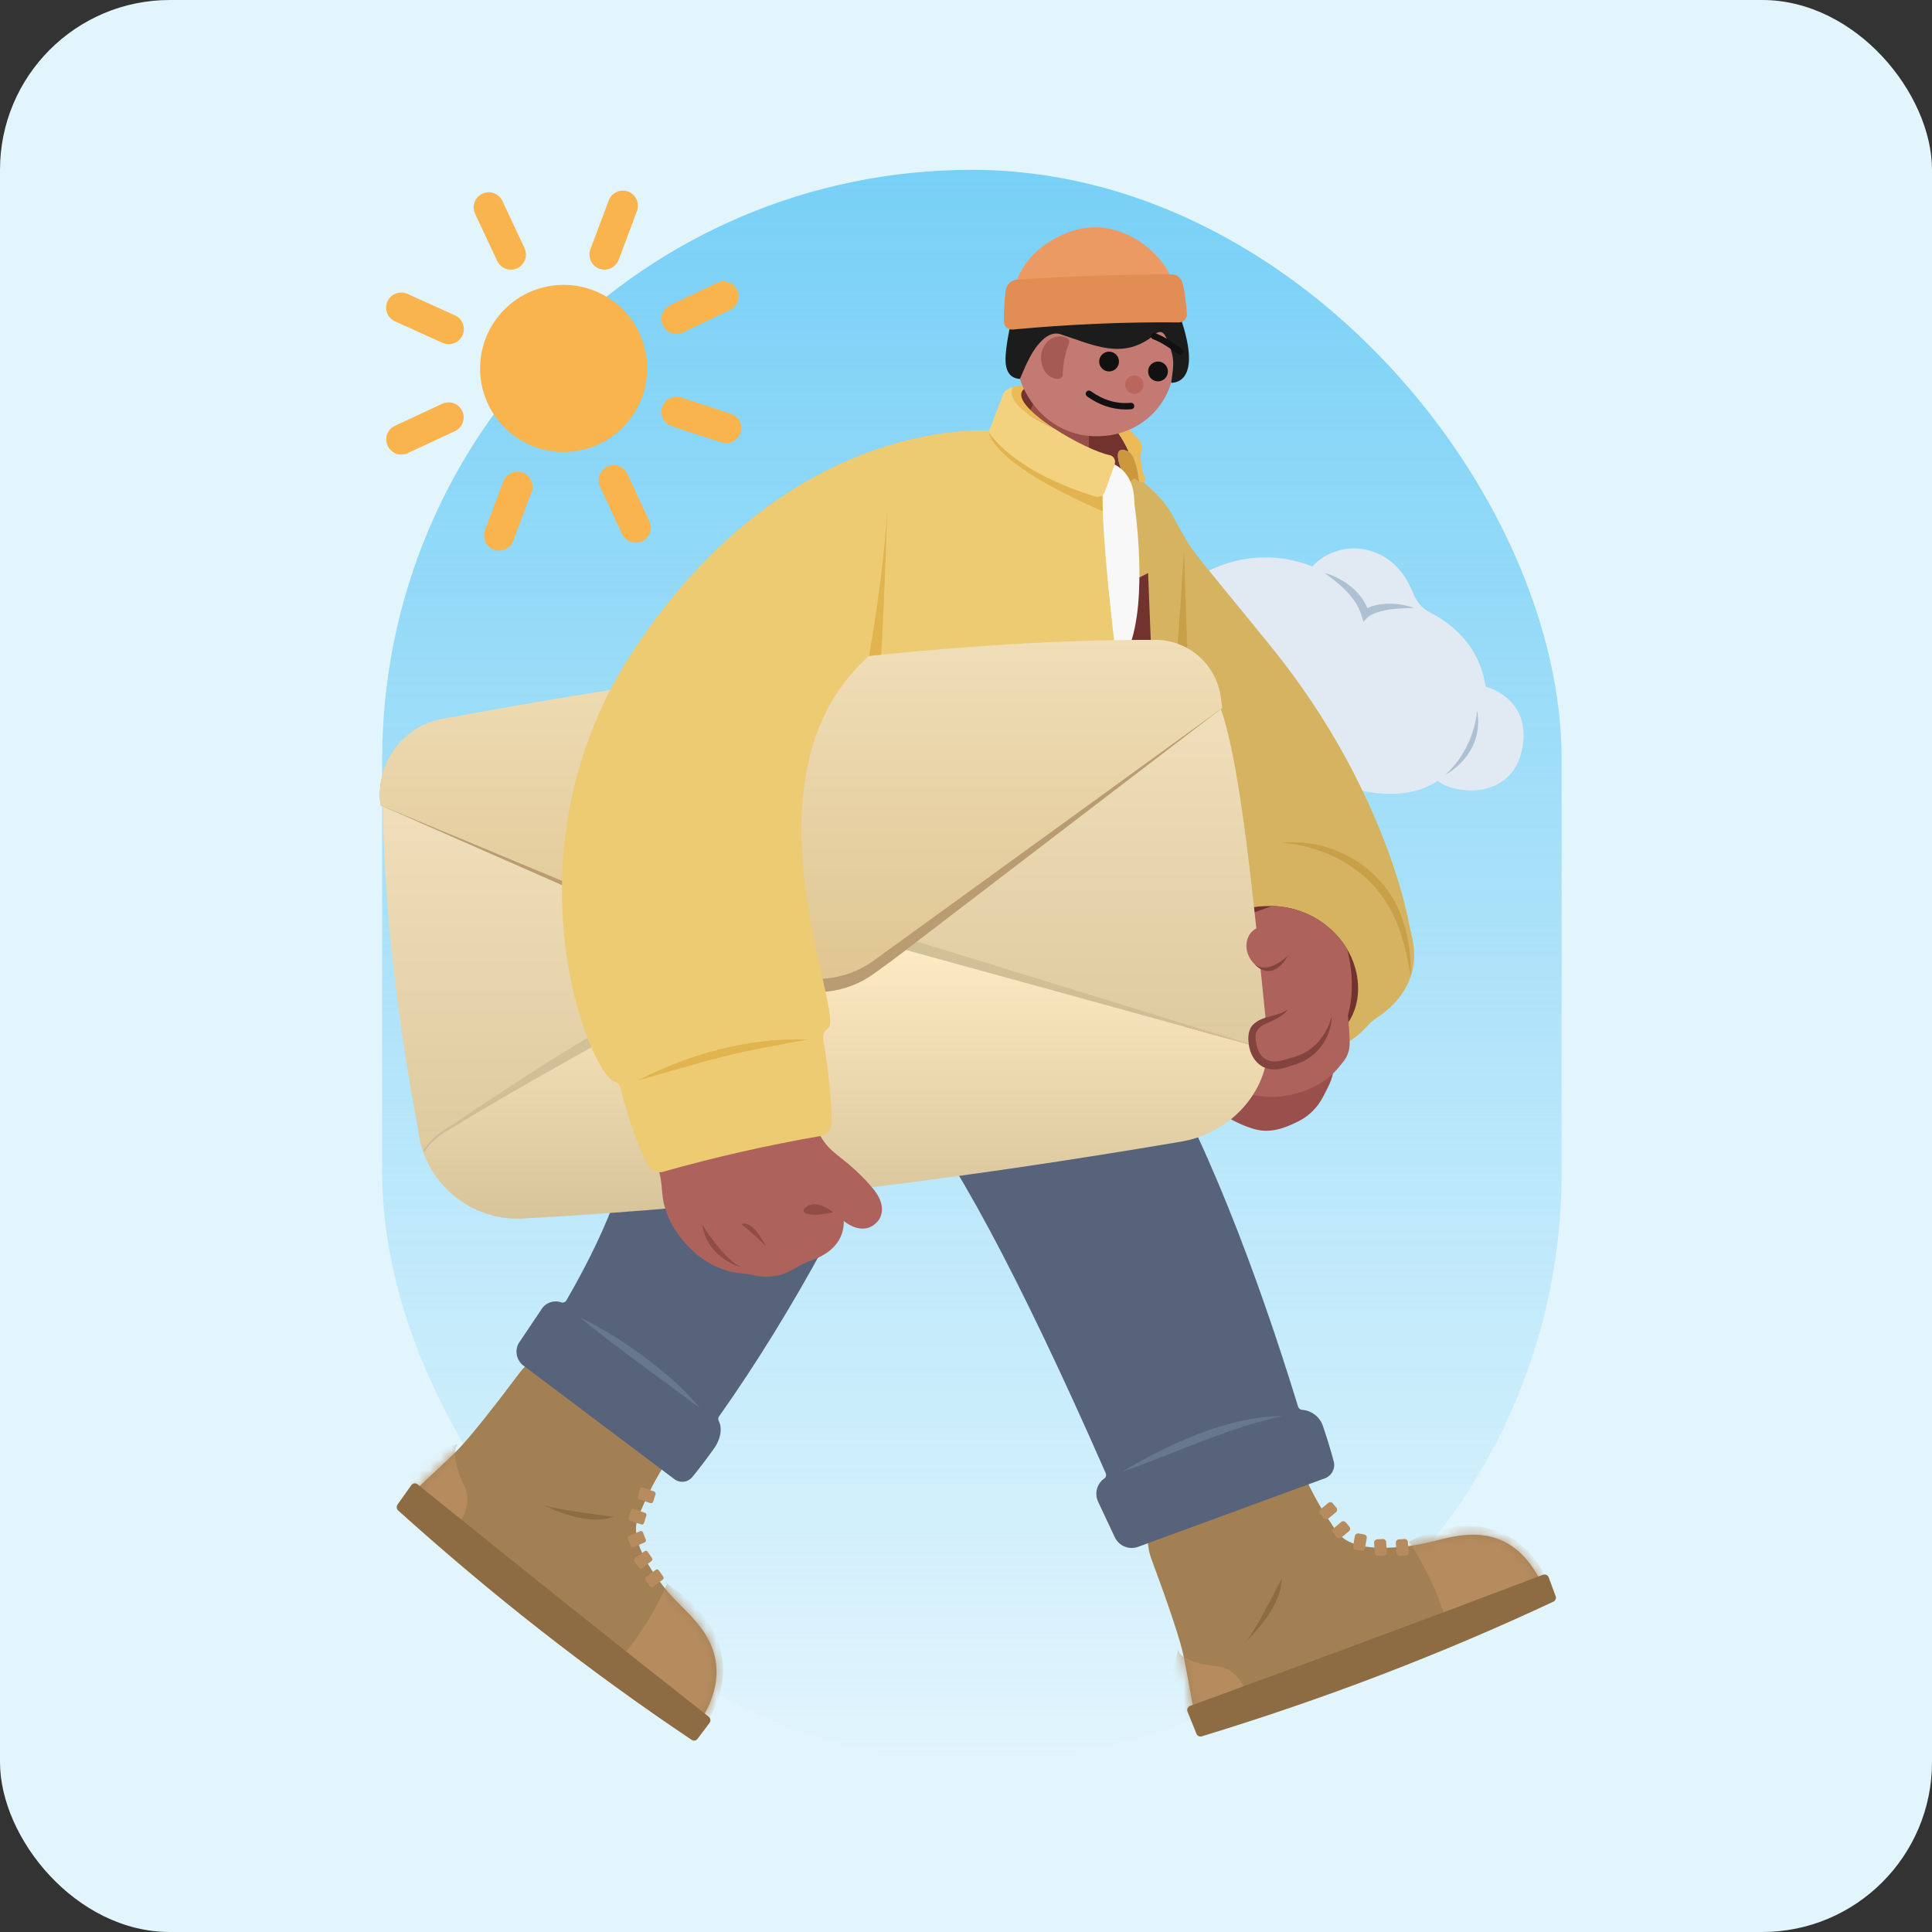 <svg width="182" height="182" viewBox="0 0 182 182" fill="none" xmlns="http://www.w3.org/2000/svg">
<rect x="0" y="0" width="182" height="182" fill="#333333" stroke="none"/>
<g clip-path="url(#clip0_3302_52260)">
<rect width="182" height="182" rx="16" fill="#E2F5FD"/>
<rect x="36" y="16" width="111.111" height="150" rx="55.556" fill="url(#paint0_linear_3302_52260)"/>
<path d="M111.934 54.913C111.934 54.913 117.04 50.772 123.631 53.359C123.631 53.359 124.054 52.846 124.872 52.375C127.326 50.962 130.44 51.729 132.106 54.02C132.486 54.542 132.848 55.178 133.156 55.954C133.464 56.73 134.023 57.355 134.759 57.726C136.434 58.571 139.346 60.599 139.953 64.679C139.953 64.679 144.398 65.748 143.369 70.649C142.367 75.411 136.95 74.859 135.432 73.549C135.432 73.549 131.946 76.516 124.63 73.275C117.315 70.03 111.931 54.916 111.931 54.916L111.934 54.913Z" fill="#E1E9F2"/>
<path d="M124.794 53.977C126.641 54.508 128.425 55.839 128.974 57.755L128.352 57.586C128.57 57.399 128.733 57.324 128.968 57.215C129.943 56.81 131.026 56.807 132.043 56.967C132.442 57.04 132.831 57.136 133.214 57.266C133.012 57.278 132.813 57.284 132.614 57.284C131.491 57.336 130.296 57.393 129.27 57.876C129.146 57.933 128.959 58.045 128.874 58.12L128.446 58.57L128.25 57.951C127.709 56.219 126.212 55.021 124.791 53.977H124.794Z" fill="#AEC1D2"/>
<path d="M139.151 66.91C139.151 66.91 139.012 70.36 136.16 72.985C136.16 72.985 139.887 71.099 139.151 66.91Z" fill="#AEC1D2"/>
<path d="M133.017 88.282C132.92 87.863 132.821 87.446 132.739 87.024C132.458 85.533 131.538 81.495 129.006 75.89C126.534 70.415 123.323 65.306 119.523 60.652L113.373 53.113C112.959 52.606 112.564 52.087 112.186 51.55C112.168 51.523 112.147 51.496 112.129 51.468C111.646 50.771 110.723 49.063 110.484 48.62C110.475 48.604 110.469 48.589 110.46 48.577C110.439 48.538 110.427 48.514 110.427 48.514C110.192 48.085 109.92 47.678 109.612 47.298C108.677 46.145 107.168 44.781 105.447 44.035C106.863 47.901 107.518 52.434 107.484 60.855L110.819 61.838C110.684 64.672 110.433 68.128 110.026 72.347L114.773 81.824L112.835 83.622L122.59 100.372L126.842 98.208C127.485 97.958 128.194 97.333 128.879 96.576C129.105 96.322 129.362 96.099 129.649 95.915C131.088 94.988 134.004 92.537 133.02 88.285L133.017 88.282Z" fill="#D5B361"/>
<path d="M125.297 101.988C125.946 100.47 125.708 98.439 126.034 96.133L113.301 103.056L114.312 104.251C114.312 104.251 115.613 105.57 118.006 106.319C119.448 106.771 120.731 106.436 122.346 105.615C123.161 105.202 123.852 104.58 124.347 103.814C124.353 103.805 124.359 103.793 124.368 103.783C124.793 103.116 125.3 101.988 125.3 101.988H125.297Z" fill="#99504D"/>
<path d="M127.937 93.155C127.937 98.886 120.413 100.921 115.937 100.921C111.461 100.921 111.383 96.511 111.383 92.226C111.383 87.94 115.186 85.348 119.661 85.348C124.137 85.348 127.94 88.87 127.94 93.158L127.937 93.155Z" fill="#72322D"/>
<path d="M145.405 149.513C142.598 143.257 137.857 144.497 135.524 145.071C134.645 145.285 133.764 145.508 132.865 145.623C126.355 146.456 125.966 144.229 125.275 143.32C125.187 143.194 125.1 143.067 125.015 142.934C124.173 141.654 123.382 140.191 122.673 138.516L108.226 143.393L108.147 144.042C108.039 144.956 108.132 145.88 108.425 146.752C110.145 151.375 110.827 153.521 111.202 154.834C111.38 155.465 111.528 156.105 111.648 156.75L112.502 161.338L130.206 155.32C134.98 155.607 145.402 149.513 145.402 149.513H145.405Z" fill="#A38054"/>
<path d="M125.893 142.03L125.551 141.619C125.445 141.491 125.254 141.473 125.126 141.58L124.395 142.187C124.267 142.294 124.249 142.484 124.356 142.612L124.697 143.023C124.804 143.151 124.994 143.169 125.122 143.062L125.853 142.455C125.982 142.348 125.999 142.158 125.893 142.03Z" fill="#B68C5F"/>
<path d="M127.117 143.823L126.776 143.412C126.669 143.284 126.479 143.266 126.351 143.373L125.62 143.98C125.491 144.087 125.474 144.277 125.58 144.405L125.922 144.816C126.028 144.944 126.219 144.962 126.347 144.855L127.078 144.248C127.206 144.141 127.224 143.951 127.117 143.823Z" fill="#B68C5F"/>
<path d="M128.503 144.545L127.976 144.456C127.812 144.429 127.656 144.539 127.628 144.704L127.47 145.641C127.443 145.806 127.553 145.961 127.718 145.989L128.244 146.078C128.409 146.106 128.564 145.995 128.592 145.831L128.75 144.893C128.778 144.729 128.667 144.573 128.503 144.545Z" fill="#B68C5F"/>
<path d="M130.26 144.98L129.727 145.015C129.561 145.026 129.435 145.17 129.446 145.336L129.509 146.285C129.52 146.451 129.664 146.577 129.83 146.566L130.363 146.53C130.53 146.519 130.655 146.376 130.644 146.209L130.581 145.261C130.57 145.094 130.426 144.969 130.26 144.98Z" fill="#B68C5F"/>
<path d="M132.306 144.98L131.773 145.015C131.607 145.026 131.481 145.17 131.492 145.336L131.555 146.285C131.566 146.451 131.71 146.577 131.876 146.566L132.409 146.53C132.575 146.519 132.701 146.376 132.69 146.209L132.627 145.261C132.616 145.094 132.472 144.969 132.306 144.98Z" fill="#B68C5F"/>
<path d="M117.179 154.797C117.179 154.797 120.788 151.646 120.737 148.68C120.737 148.68 117.942 154.338 117.179 154.797Z" fill="#8E6C43"/>
<mask id="mask0_3302_52260" style="mask-type:luminance" maskUnits="userSpaceOnUse" x="108" y="138" width="38" height="24">
<path d="M145.404 149.517C142.597 143.261 137.856 144.501 135.523 145.075C134.645 145.289 133.763 145.512 132.864 145.627C126.354 146.46 125.965 144.233 125.274 143.324C125.186 143.197 125.099 143.071 125.014 142.938C124.172 141.658 123.381 140.195 122.672 138.52L108.225 143.397L108.146 144.045C108.038 144.96 108.131 145.883 108.424 146.756C110.144 151.379 110.826 153.525 111.201 154.838C111.379 155.469 111.527 156.108 111.647 156.754L112.501 161.342L130.205 155.324C134.98 155.61 145.401 149.517 145.401 149.517H145.404Z" fill="white"/>
</mask>
<g mask="url(#mask0_3302_52260)">
<path d="M110.995 155.379C110.995 155.379 110.872 156.127 112.981 156.692C113.53 156.84 114.095 156.915 114.659 156.969C115.311 157.03 116.708 157.425 117.499 159.64C117.499 159.64 118.139 160.742 117.068 161.339L108.786 163.283L110.995 155.379Z" fill="#B68C5F"/>
<path d="M132.703 145.211C132.703 145.211 134.933 148.34 136.107 152.273L145.678 148.742C145.678 148.742 142.503 140.494 132.703 145.211Z" fill="#B68C5F"/>
</g>
<path d="M111.872 161.246L112.708 163.326C112.789 163.525 113.01 163.631 113.215 163.567C124.52 160.118 135.509 155.95 146.331 150.882C146.528 150.792 146.621 150.563 146.546 150.36L145.891 148.592C145.809 148.375 145.571 148.266 145.354 148.347C134.709 152.395 123.654 156.478 112.11 160.7C111.89 160.782 111.778 161.029 111.866 161.246H111.872Z" fill="#8E6C43"/>
<path d="M114.486 101.989L117.172 102.9C118.585 103.38 120.1 103.465 121.555 103.148C123.269 102.774 124.82 102.028 125.976 100.709L126.48 100.088C126.872 99.638 127.105 99.073 127.135 98.479C127.171 97.773 127.084 96.617 126.836 94.293L114.483 101.989H114.486Z" fill="#AD635B"/>
<path d="M65.823 162.377C69.58 156.634 66.098 153.233 64.42 151.54C63.786 150.9 63.146 150.263 62.588 149.557C58.535 144.423 60.188 142.902 60.584 141.825C60.644 141.683 60.708 141.541 60.771 141.396C61.402 139.993 62.211 138.535 63.237 137.032L51.72 127.254L51.14 127.535C50.325 127.93 49.604 128.503 49.028 129.219C46.07 133.157 44.637 134.889 43.737 135.91C43.306 136.398 42.85 136.866 42.376 137.316L39.002 140.494L53.147 152.454C55.375 156.698 65.823 162.377 65.823 162.377Z" fill="#A38054"/>
<path d="M60.087 140.97L60.31 140.276C60.346 140.167 60.461 140.107 60.566 140.143L61.623 140.506C61.728 140.542 61.786 140.659 61.752 140.771L61.529 141.465C61.493 141.574 61.378 141.634 61.273 141.598L60.216 141.236C60.111 141.2 60.053 141.082 60.087 140.97Z" fill="#B68C5F"/>
<path d="M59.222 142.978L59.446 142.284C59.482 142.175 59.596 142.115 59.702 142.151L60.758 142.513C60.864 142.55 60.921 142.667 60.888 142.779L60.665 143.473C60.629 143.582 60.514 143.642 60.408 143.606L59.352 143.244C59.246 143.207 59.189 143.09 59.222 142.978Z" fill="#B68C5F"/>
<path d="M59.427 145.627L59.159 144.951C59.117 144.846 59.165 144.722 59.27 144.677L60.303 144.239C60.405 144.194 60.526 144.245 60.568 144.354L60.837 145.03C60.879 145.135 60.831 145.259 60.725 145.304L59.693 145.742C59.59 145.787 59.47 145.736 59.427 145.627Z" fill="#B68C5F"/>
<path d="M60.182 147.682L59.768 147.087C59.702 146.994 59.723 146.864 59.814 146.795L60.719 146.125C60.809 146.058 60.936 146.079 61.003 146.173L61.416 146.767C61.483 146.861 61.461 146.991 61.371 147.06L60.465 147.73C60.375 147.797 60.248 147.775 60.182 147.682Z" fill="#B68C5F"/>
<path d="M61.238 149.436L60.825 148.841C60.759 148.748 60.78 148.618 60.87 148.548L61.776 147.878C61.866 147.812 61.993 147.833 62.059 147.927L62.473 148.521C62.539 148.615 62.518 148.745 62.428 148.814L61.522 149.484C61.432 149.55 61.305 149.529 61.238 149.436Z" fill="#B68C5F"/>
<path d="M101.524 40.069C101.524 40.069 100.546 42.635 104.032 43.963C104.032 43.963 105.136 44.258 105.855 44.793C104.43 41.521 106.241 42.517 106.241 42.517C106.274 42.526 106.304 42.538 106.334 42.553C105.876 41.527 105.332 40.712 104.771 40.066H101.524V40.069Z" fill="#72322D"/>
<path d="M96.647 36.254L95.862 36.966L96.324 38.249L97.305 39.305L98.929 37.841L96.647 36.254Z" fill="#72322D"/>
<path d="M107.877 45.113C107.759 44.821 107.289 43.556 107.524 42.433C107.572 42.195 107.56 41.944 107.473 41.715C107.44 41.631 107.397 41.546 107.34 41.474L105.994 40.07H104.766C105.327 40.716 105.87 41.531 106.329 42.557C106.818 42.817 107.126 44.069 107.316 45.343C107.533 45.433 107.766 45.464 107.874 45.246C107.895 45.207 107.892 45.159 107.874 45.116L107.877 45.113Z" fill="#ECBB58"/>
<path d="M106.236 42.518C106.236 42.518 104.426 41.52 105.85 44.794C106.098 44.978 106.3 45.192 106.393 45.431L106.858 45.063C106.858 45.063 107.078 45.241 107.32 45.343C107.118 43.988 106.78 42.66 106.236 42.522V42.518Z" fill="#CD983C"/>
<path d="M98.071 36.434L95.53 42.023L102.58 45.059V38.272L98.071 36.434Z" fill="#9A4E48"/>
<path d="M99.299 40.364C96.637 38.628 94.735 36.591 97.714 36.235C97.714 36.235 96.335 36.157 95.369 36.474C95.028 37.379 95.641 38.689 99.299 40.364Z" fill="#ECBB58"/>
<path d="M106.168 62.924V54.986L108.154 53.984L108.537 63.648L106.168 62.924Z" fill="#72322D"/>
<path d="M98.577 43.805C98.577 43.805 106.859 40.974 106.859 47.394C106.859 47.394 108.241 56.505 106.306 61.129L98.577 62.614V43.805Z" fill="#F8F8F8"/>
<path d="M111.541 51.828C111.541 51.828 110.85 62.642 110.666 63.861C110.481 65.08 111.93 64.045 111.93 64.045L111.538 51.828H111.541Z" fill="#C8A047"/>
<path d="M82.969 45.705L94.099 40.391L104.064 44.187C104.064 44.187 102.89 45.337 105.996 68.712L80.94 75.336L82.966 45.705H82.969Z" fill="#ECCB72"/>
<path d="M126.415 97.115C126.78 96.363 127.049 95.561 127.184 94.71C127.184 94.71 127.7 92.5 126.913 89.44C125.515 87.056 122.838 85.411 119.832 85.348L115.447 86.932L116.009 100.921C119.238 100.902 124 99.84 126.412 97.115H126.415Z" fill="#AD635B"/>
<path d="M110.597 34.202C110.597 37.823 107.512 41.312 102.892 41.086C98.67 40.878 95.643 37.111 95.643 33.058C95.643 29.436 98.658 27.973 102.892 27.973C107.126 27.973 110.597 30.58 110.597 34.202Z" fill="#C37A72"/>
<path d="M104.478 34.99C104.994 34.99 105.411 34.573 105.411 34.058C105.411 33.542 104.994 33.125 104.478 33.125C103.963 33.125 103.546 33.542 103.546 34.058C103.546 34.573 103.963 34.99 104.478 34.99Z" fill="#111111"/>
<path d="M109.088 35.924C109.603 35.924 110.02 35.506 110.02 34.991C110.02 34.476 109.603 34.059 109.088 34.059C108.573 34.059 108.155 34.476 108.155 34.991C108.155 35.506 108.573 35.924 109.088 35.924Z" fill="#111111"/>
<path d="M106.857 37.097C107.334 37.097 107.72 36.711 107.72 36.234C107.72 35.758 107.334 35.371 106.857 35.371C106.381 35.371 105.994 35.758 105.994 36.234C105.994 36.711 106.381 37.097 106.857 37.097Z" fill="#BA655E"/>
<path d="M106.06 38.573C104.777 38.573 103.549 38.159 102.405 37.341C102.269 37.245 102.239 37.055 102.336 36.919C102.432 36.783 102.622 36.753 102.758 36.849C103.95 37.703 105.182 38.066 106.525 37.948C106.691 37.933 106.836 38.057 106.851 38.223C106.866 38.389 106.742 38.536 106.576 38.548C106.404 38.564 106.232 38.57 106.063 38.57L106.06 38.573Z" fill="#111111"/>
<path d="M103.071 32.237L102.917 31.497C103.759 31.322 104.649 31.262 105.636 31.316L105.594 32.071C104.673 32.019 103.847 32.074 103.068 32.237H103.071Z" fill="#E3FF71"/>
<path d="M99.831 31.694C98.859 31.694 98.071 32.591 98.071 33.695C98.071 34.8 98.729 35.696 99.701 35.696C99.918 35.696 100.096 35.521 100.105 35.304C100.169 33.916 100.437 32.974 100.694 32.38C100.781 32.18 100.7 31.942 100.504 31.848C100.296 31.749 100.066 31.691 99.825 31.691L99.831 31.694Z" fill="#A65A54"/>
<path d="M53.096 42.578C57.443 42.578 60.967 39.054 60.967 34.707C60.967 30.36 57.443 26.836 53.096 26.836C48.749 26.836 45.225 30.36 45.225 34.707C45.225 39.054 48.749 42.578 53.096 42.578Z" fill="#FAB44D"/>
<path d="M56.949 25.399C56.783 25.399 56.614 25.369 56.451 25.308C55.718 25.034 55.344 24.213 55.618 23.48L57.345 18.88C57.619 18.147 58.44 17.773 59.174 18.047C59.907 18.322 60.281 19.143 60.007 19.876L58.28 24.476C58.066 25.046 57.526 25.399 56.949 25.399Z" fill="#FAB44D"/>
<path d="M68.397 41.745C68.253 41.745 68.102 41.72 67.957 41.675L63.288 40.151C62.542 39.907 62.135 39.104 62.38 38.358C62.624 37.613 63.424 37.205 64.172 37.45L68.841 38.974C69.587 39.218 69.994 40.021 69.75 40.767C69.553 41.367 68.998 41.748 68.4 41.748L68.397 41.745Z" fill="#FAB44D"/>
<path d="M59.885 51.122C59.347 51.122 58.834 50.817 58.596 50.298L56.526 45.843C56.194 45.131 56.505 44.286 57.217 43.957C57.929 43.625 58.774 43.936 59.103 44.648L61.173 49.103C61.505 49.815 61.194 50.66 60.482 50.989C60.289 51.08 60.084 51.122 59.885 51.122Z" fill="#FAB44D"/>
<path d="M47.019 51.872C46.853 51.872 46.684 51.842 46.521 51.781C45.787 51.507 45.413 50.686 45.688 49.952L47.414 45.353C47.689 44.619 48.51 44.245 49.243 44.52C49.976 44.794 50.351 45.615 50.076 46.349L48.35 50.948C48.135 51.519 47.595 51.872 47.019 51.872Z" fill="#FAB44D"/>
<path d="M37.806 42.819C37.272 42.819 36.759 42.515 36.517 41.999C36.185 41.286 36.493 40.441 37.206 40.109L41.657 38.036C42.369 37.704 43.214 38.012 43.546 38.724C43.878 39.436 43.571 40.281 42.858 40.613L38.407 42.687C38.214 42.777 38.008 42.819 37.809 42.819H37.806Z" fill="#FAB44D"/>
<path d="M42.272 32.423C42.076 32.423 41.877 32.384 41.689 32.297L37.211 30.274C36.495 29.951 36.178 29.11 36.501 28.394C36.824 27.679 37.666 27.362 38.382 27.685L42.86 29.707C43.576 30.03 43.892 30.872 43.57 31.587C43.331 32.112 42.815 32.423 42.275 32.423H42.272Z" fill="#FAB44D"/>
<path d="M48.129 25.403C47.595 25.403 47.082 25.101 46.841 24.585L44.755 20.137C44.423 19.427 44.728 18.579 45.44 18.247C46.153 17.916 46.998 18.22 47.33 18.933L49.415 23.381C49.747 24.09 49.442 24.938 48.73 25.27C48.534 25.361 48.329 25.406 48.129 25.406V25.403Z" fill="#FAB44D"/>
<path d="M63.727 31.467C63.199 31.467 62.689 31.171 62.445 30.661C62.104 29.955 62.403 29.104 63.112 28.766L67.539 26.641C68.245 26.3 69.096 26.599 69.434 27.308C69.775 28.014 69.477 28.865 68.767 29.203L64.34 31.328C64.141 31.425 63.933 31.467 63.727 31.467Z" fill="#FAB44D"/>
<path d="M125.64 137.675C125.393 136.703 125.036 135.562 124.626 134.34C124.33 133.455 123.537 132.876 122.658 132.81C122.486 132.798 122.335 132.686 122.287 132.52C118.515 120.234 113.372 106.405 107.665 97.402L84.948 102.992C89.536 108.165 96.006 120.203 104.161 138.776C104.239 138.954 104.185 139.169 104.025 139.28C103.34 139.76 103.077 140.681 103.446 141.468L105.015 144.809C105.401 145.636 106.358 146.028 107.215 145.715L124.807 139.262C125.45 139.027 125.812 138.342 125.643 137.678L125.64 137.675Z" fill="#56637A"/>
<path d="M65.205 139.155C65.793 138.449 66.626 137.35 67.311 136.385C67.809 135.688 68.096 134.604 67.716 133.874C67.64 133.732 67.643 133.563 67.737 133.43C74.784 123.483 81.366 111.127 84.945 101.988L60.071 96.242C58.728 102.477 62.585 106.503 53.359 122.499C53.262 122.668 53.057 122.749 52.873 122.686C52.149 122.438 51.334 122.731 50.954 123.425L48.853 126.549C48.452 127.285 48.678 128.218 49.378 128.698L63.569 139.372C64.094 139.732 64.797 139.641 65.199 139.158L65.205 139.155Z" fill="#56637A"/>
<path opacity="0.7" d="M105.697 138.652C109.956 136.089 115.762 133.388 120.79 133.406C115.551 134.538 110.74 136.904 105.697 138.652Z" fill="#6E8098"/>
<path opacity="0.7" d="M54.623 124.109C56.784 125.123 58.782 126.427 60.701 127.831C62.597 129.264 64.459 130.794 65.941 132.668C62.274 129.883 58.181 127.013 54.62 124.109H54.623Z" fill="#6E8098"/>
<path d="M120.791 79.389C125.928 78.924 130.865 82.111 132.281 87.115C132.77 88.702 132.957 90.359 132.884 91.992C132.643 90.377 132.293 88.796 131.722 87.308C130.02 82.57 125.698 79.838 120.788 79.389H120.791Z" fill="#C8A047"/>
<path d="M119.426 98.883C119.453 98.364 119.432 97.835 119.36 97.298C118.038 84.378 116.788 70.746 114.658 65.887L84.14 89.165L119.426 98.883Z" fill="url(#paint1_linear_3302_52260)"/>
<path d="M41.827 106.718C45.346 104.518 53.205 99.928 70.731 90.382L36.054 75.328C36.12 84.784 37.345 95.606 39.361 106.251C39.44 107.087 39.63 107.883 39.908 108.635C40.388 107.871 41.039 107.21 41.827 106.718Z" fill="url(#paint2_linear_3302_52260)"/>
<path opacity="0.4" d="M84.139 88.006L82.322 89.826C79.748 91.691 76.389 92.083 73.452 90.861L69.517 89.663C51.988 99.212 45.349 104.249 41.827 106.449C41.036 106.944 40.387 107.602 39.907 108.365C41.314 112.165 45.068 114.362 49.299 114.13C70.582 112.965 90.67 110.375 111.247 106.893C115.686 106.141 119.208 103.196 119.426 98.877L84.139 88V88.006Z" fill="#BAA77F"/>
<path d="M84.139 89.163L82.322 90.479C79.748 92.344 76.389 92.737 73.452 91.514L70.73 90.382C53.202 99.931 45.346 104.519 41.827 106.719C41.036 107.214 40.387 107.872 39.907 108.635C41.314 112.435 45.068 115.018 49.299 114.786C70.582 113.621 90.67 111.032 111.247 107.549C115.686 106.797 119.208 103.197 119.426 98.878L84.139 89.16V89.163Z" fill="url(#paint3_linear_3302_52260)"/>
<path d="M114.998 66.485C114.576 63.419 111.968 61.122 108.875 61.107C91.585 61.029 68.126 63.624 41.622 68.556C37.961 69.238 35.462 71.833 35.818 75.539C35.818 75.642 35.821 75.745 35.821 75.847L70.73 91.212L73.453 92.76C76.389 93.982 79.748 93.59 82.323 91.725L84.139 90.409L115.143 66.694L115.001 66.485H114.998Z" fill="#B99C72"/>
<path d="M114.998 65.657C114.576 62.591 111.968 60.294 108.875 60.279C91.585 60.201 68.126 62.796 41.622 67.728C37.961 68.41 35.462 71.835 35.818 75.541C35.818 75.644 35.821 75.746 35.821 75.849L70.73 90.384L73.453 91.515C76.389 92.738 79.748 92.345 82.323 90.48L84.139 89.164L115.143 66.695L115.001 65.657H114.998Z" fill="url(#paint4_linear_3302_52260)"/>
<path d="M61.173 107.156L62.078 110.328C62.368 111.342 62.305 112.063 62.48 113.104C62.597 113.81 62.95 114.737 63.307 115.365C64.306 117.118 66.466 119.674 69.958 119.967C70.308 119.997 70.653 120.046 70.993 120.133C71.724 120.317 73.296 120.504 75.02 119.412C75.49 119.113 76 118.89 76.526 118.702C77.66 118.298 79.522 117.29 79.489 115.021C79.489 115.021 81.33 116.638 82.71 115.021C82.71 115.021 83.905 113.741 82.018 111.716C82.018 111.716 81.031 110.494 79.332 109.175C78.702 108.686 78.08 108.188 77.621 107.536C77.023 106.691 76.429 105.49 76.453 104.074L61.17 107.156H61.173Z" fill="#AD635B"/>
<path opacity="0.7" d="M66.148 115.348C66.148 115.348 68.05 118.529 69.83 119.386C69.83 119.386 66.643 118.592 66.148 115.348Z" fill="#83433E"/>
<path opacity="0.7" d="M69.831 115.341C69.831 115.341 70.709 114.649 72.131 117.36C72.131 117.36 70.314 115.618 69.831 115.341Z" fill="#83433E"/>
<path opacity="0.7" d="M78.494 114.2C78.494 114.2 76.714 112.728 75.751 113.896C75.681 113.98 75.681 114.107 75.754 114.185C75.938 114.385 76.539 114.614 78.494 114.2Z" fill="#83433E"/>
<path d="M100.729 46.342C100.265 46.809 94.093 40.608 94.093 40.608C94.093 40.608 74.922 38.308 59.748 61.163C47.127 80.171 55.45 101.173 57.913 101.885C58.26 102.057 58.362 102.196 58.435 102.458C59.168 105.241 59.992 107.776 61.009 109.756C61.281 110.284 61.888 110.544 62.458 110.384C67.359 109.002 72.306 107.879 77.291 107.016C77.874 106.916 78.309 106.424 78.327 105.833C78.393 103.82 78.046 101.004 77.56 97.916C77.497 97.521 77.657 97.12 77.974 96.875C78.034 96.827 78.085 96.77 78.118 96.703C79.217 94.467 69.315 72.514 82.141 61.543C83.527 60.36 84.948 59.654 86.949 59.023C86.949 59.023 101.197 45.874 100.729 46.342Z" fill="#ECCB72"/>
<path d="M60.111 101.77C65.028 99.243 70.569 97.728 76.119 97.928C73.406 98.417 70.717 98.878 68.052 99.563C65.381 100.212 62.773 101.051 60.111 101.77Z" fill="#E1B450"/>
<path d="M83.571 48.035C83.321 52.659 82.536 57.934 81.866 61.794L83.013 61.676C83.372 55.586 83.571 48.038 83.571 48.038V48.035Z" fill="#E1B450"/>
<path d="M101.423 24.527L96.501 27.847C96.501 27.847 96.494 27.85 96.494 27.853C95.369 28.979 94.865 31.831 94.738 33.418C94.647 34.559 94.889 35.615 96.051 35.694C96.069 35.694 96.087 35.685 96.093 35.667C96.691 34.269 97.228 32.938 98.221 32.015C98.68 31.556 99.331 31.3 99.853 31.469C102.992 32.486 105.615 33.871 108.467 31.77C108.467 31.77 108.467 31.77 108.47 31.767C108.805 31.463 109.424 30.82 109.846 31.785C110.703 33.735 110.598 34.194 110.332 36.008C110.329 36.032 110.347 36.056 110.371 36.056C110.77 36.065 113.604 35.881 110.739 28.674C110.736 28.665 110.727 28.656 110.718 28.65L101.459 24.524C101.459 24.524 101.432 24.521 101.42 24.527H101.423Z" fill="#1C1C1C"/>
<path d="M110.601 27.506C110.601 30.159 106.369 28.759 102.582 28.759C98.794 28.759 95.649 30.09 95.649 27.437C95.649 24.784 99.129 21.651 102.802 21.422C106.774 21.174 110.601 24.851 110.601 27.506Z" fill="#EC9A64"/>
<path d="M94.737 27.372C94.613 28.343 94.558 29.321 94.577 30.302C94.586 30.743 94.969 31.084 95.41 31.042C100.688 30.55 105.9 30.32 111.04 30.372C111.478 30.375 111.834 30.009 111.806 29.572C111.749 28.573 111.625 27.604 111.405 26.681C111.29 26.195 110.859 25.848 110.358 25.848C105.659 25.848 100.812 26.017 95.844 26.34C95.277 26.376 94.806 26.807 94.734 27.372H94.737Z" fill="#E18D54"/>
<path d="M107.686 44.543L107.212 44.697C107.251 44.908 107.287 45.122 107.321 45.34C107.538 45.43 107.77 45.46 107.879 45.243C107.9 45.204 107.897 45.156 107.879 45.113C107.84 45.017 107.761 44.812 107.686 44.543Z" fill="#ECBB58"/>
<path d="M94.093 40.605L93.136 40.665C93.136 40.665 93.136 43.526 103.865 48.153H103.883C103.883 48.153 103.838 46.785 103.85 46.644L94.096 40.602L94.093 40.605Z" fill="#E1B450"/>
<path d="M104.556 42.883C103.352 42.626 101.143 41.567 99.299 40.363C95.641 38.688 95.028 37.378 95.369 36.473C94.971 36.602 94.642 36.799 94.515 37.097L93.136 40.671C93.136 40.671 95.152 44.31 103.189 46.773C103.557 46.885 103.952 46.689 104.082 46.326L105.003 43.755C105.132 43.39 104.936 42.964 104.559 42.883H104.556Z" fill="#F3D27F"/>
<path d="M111.168 33.423C111.104 33.423 111.041 33.405 110.986 33.362C110.012 32.638 109.236 32.176 108.62 31.953C108.463 31.896 108.382 31.724 108.439 31.567C108.497 31.41 108.669 31.328 108.826 31.386C109.499 31.63 110.326 32.116 111.349 32.88C111.481 32.979 111.512 33.169 111.412 33.302C111.352 33.38 111.261 33.423 111.171 33.423H111.168Z" fill="#111111"/>
<path d="M120.392 91.188C121.269 90.682 121.505 89.447 120.918 88.431C120.332 87.415 119.144 87.002 118.267 87.508C117.389 88.015 117.153 89.25 117.74 90.266C118.327 91.282 119.514 91.695 120.392 91.188Z" fill="#AD635B"/>
<mask id="mask1_3302_52260" style="mask-type:luminance" maskUnits="userSpaceOnUse" x="39" y="127" width="29" height="36">
<path d="M65.822 162.374C69.579 156.63 66.097 153.229 64.419 151.536C63.785 150.896 63.145 150.259 62.587 149.553C58.533 144.419 60.187 142.898 60.583 141.821C60.643 141.679 60.706 141.537 60.77 141.392C61.401 139.989 62.209 138.531 63.236 137.028L51.719 127.25L51.139 127.531C50.325 127.926 49.603 128.499 49.027 129.215C46.069 133.153 44.636 134.886 43.736 135.906C43.305 136.395 42.849 136.862 42.375 137.312L39.001 140.49L53.146 152.45C55.374 156.694 65.822 162.374 65.822 162.374Z" fill="white"/>
</mask>
<g mask="url(#mask1_3302_52260)">
<path d="M43.18 136.02C43.18 136.02 42.492 136.312 43.114 138.422C43.273 138.971 43.5 139.496 43.75 140.009C44.037 140.598 44.429 142.01 42.996 143.866C42.996 143.866 42.41 145.001 41.36 144.404L35.466 138.343L43.18 136.02Z" fill="#B68C5F"/>
<path d="M62.846 149.195C62.846 149.195 61.394 152.778 58.73 155.88L66.609 162.197C66.609 162.197 71.831 155.077 62.849 149.195H62.846Z" fill="#B68C5F"/>
</g>
<path d="M38.748 139.905L37.451 141.73C37.327 141.906 37.351 142.153 37.511 142.295C46.218 150.142 55.356 157.334 65.162 163.904C65.34 164.021 65.576 163.982 65.705 163.81L66.837 162.307C66.976 162.123 66.943 161.858 66.765 161.719C57.901 154.759 48.798 147.465 39.328 139.823C39.147 139.678 38.884 139.714 38.748 139.905Z" fill="#8E6C43"/>
<path d="M50.851 141.605C50.851 141.605 55.04 143.929 57.813 142.876C57.813 142.876 51.542 142.167 50.851 141.605Z" fill="#8E6C43"/>
<path d="M121.356 95.059C121.356 95.059 121.112 95.511 119.186 96.163C118.818 96.287 118.48 96.498 118.226 96.794C117.846 97.235 117.87 97.992 118.124 98.891C118.124 98.891 118.655 100.962 121.057 100.201C121.296 100.126 121.534 100.047 121.773 99.975C122.862 99.643 124.893 98.87 125.461 95.713" fill="#AD635B"/>
<path d="M121.355 95.059C120.863 95.765 119.973 96.106 119.218 96.45C118.473 96.758 118.144 97.298 118.313 98.116C118.4 98.674 118.581 99.299 119.046 99.655C119.795 100.262 120.745 99.927 121.59 99.661C123.624 99.202 124.913 97.684 125.462 95.716C125.372 97.935 123.95 99.755 121.802 100.343C121.141 100.566 120.413 100.832 119.671 100.717C118.442 100.566 117.697 99.368 117.622 98.209C117.549 97.672 117.609 96.936 118.053 96.519C118.946 95.629 120.374 95.804 121.358 95.062L121.355 95.059Z" fill="#83433E"/>
<path d="M118.155 90.796C118.155 90.796 119.707 92.766 121.354 90.008C121.354 90.008 119.468 91.9 118.155 90.796Z" fill="#83433E"/>
</g>
<defs>
<linearGradient id="paint0_linear_3302_52260" x1="91.556" y1="16" x2="91.556" y2="166" gradientUnits="userSpaceOnUse">
<stop stop-color="#78D0F6"/>
<stop offset="1" stop-color="#78D0F6" stop-opacity="0"/>
</linearGradient>
<linearGradient id="paint1_linear_3302_52260" x1="101.789" y1="65.887" x2="101.789" y2="98.883" gradientUnits="userSpaceOnUse">
<stop stop-color="#F0DFBB"/>
<stop offset="1" stop-color="#DECA9F"/>
</linearGradient>
<linearGradient id="paint2_linear_3302_52260" x1="53.392" y1="75.328" x2="53.392" y2="108.635" gradientUnits="userSpaceOnUse">
<stop stop-color="#F0DFBB"/>
<stop offset="1" stop-color="#DECA9F"/>
</linearGradient>
<linearGradient id="paint3_linear_3302_52260" x1="79.666" y1="89.16" x2="79.666" y2="114.801" gradientUnits="userSpaceOnUse">
<stop stop-color="#FEEBC3"/>
<stop offset="1" stop-color="#D8C49A"/>
</linearGradient>
<linearGradient id="paint4_linear_3302_52260" x1="75.464" y1="60.277" x2="75.464" y2="92.217" gradientUnits="userSpaceOnUse">
<stop stop-color="#F0DEB8"/>
<stop offset="1" stop-color="#DFC692"/>
</linearGradient>
<clipPath id="clip0_3302_52260">
<rect width="182" height="182" fill="white"/>
</clipPath>
</defs>
</svg>
